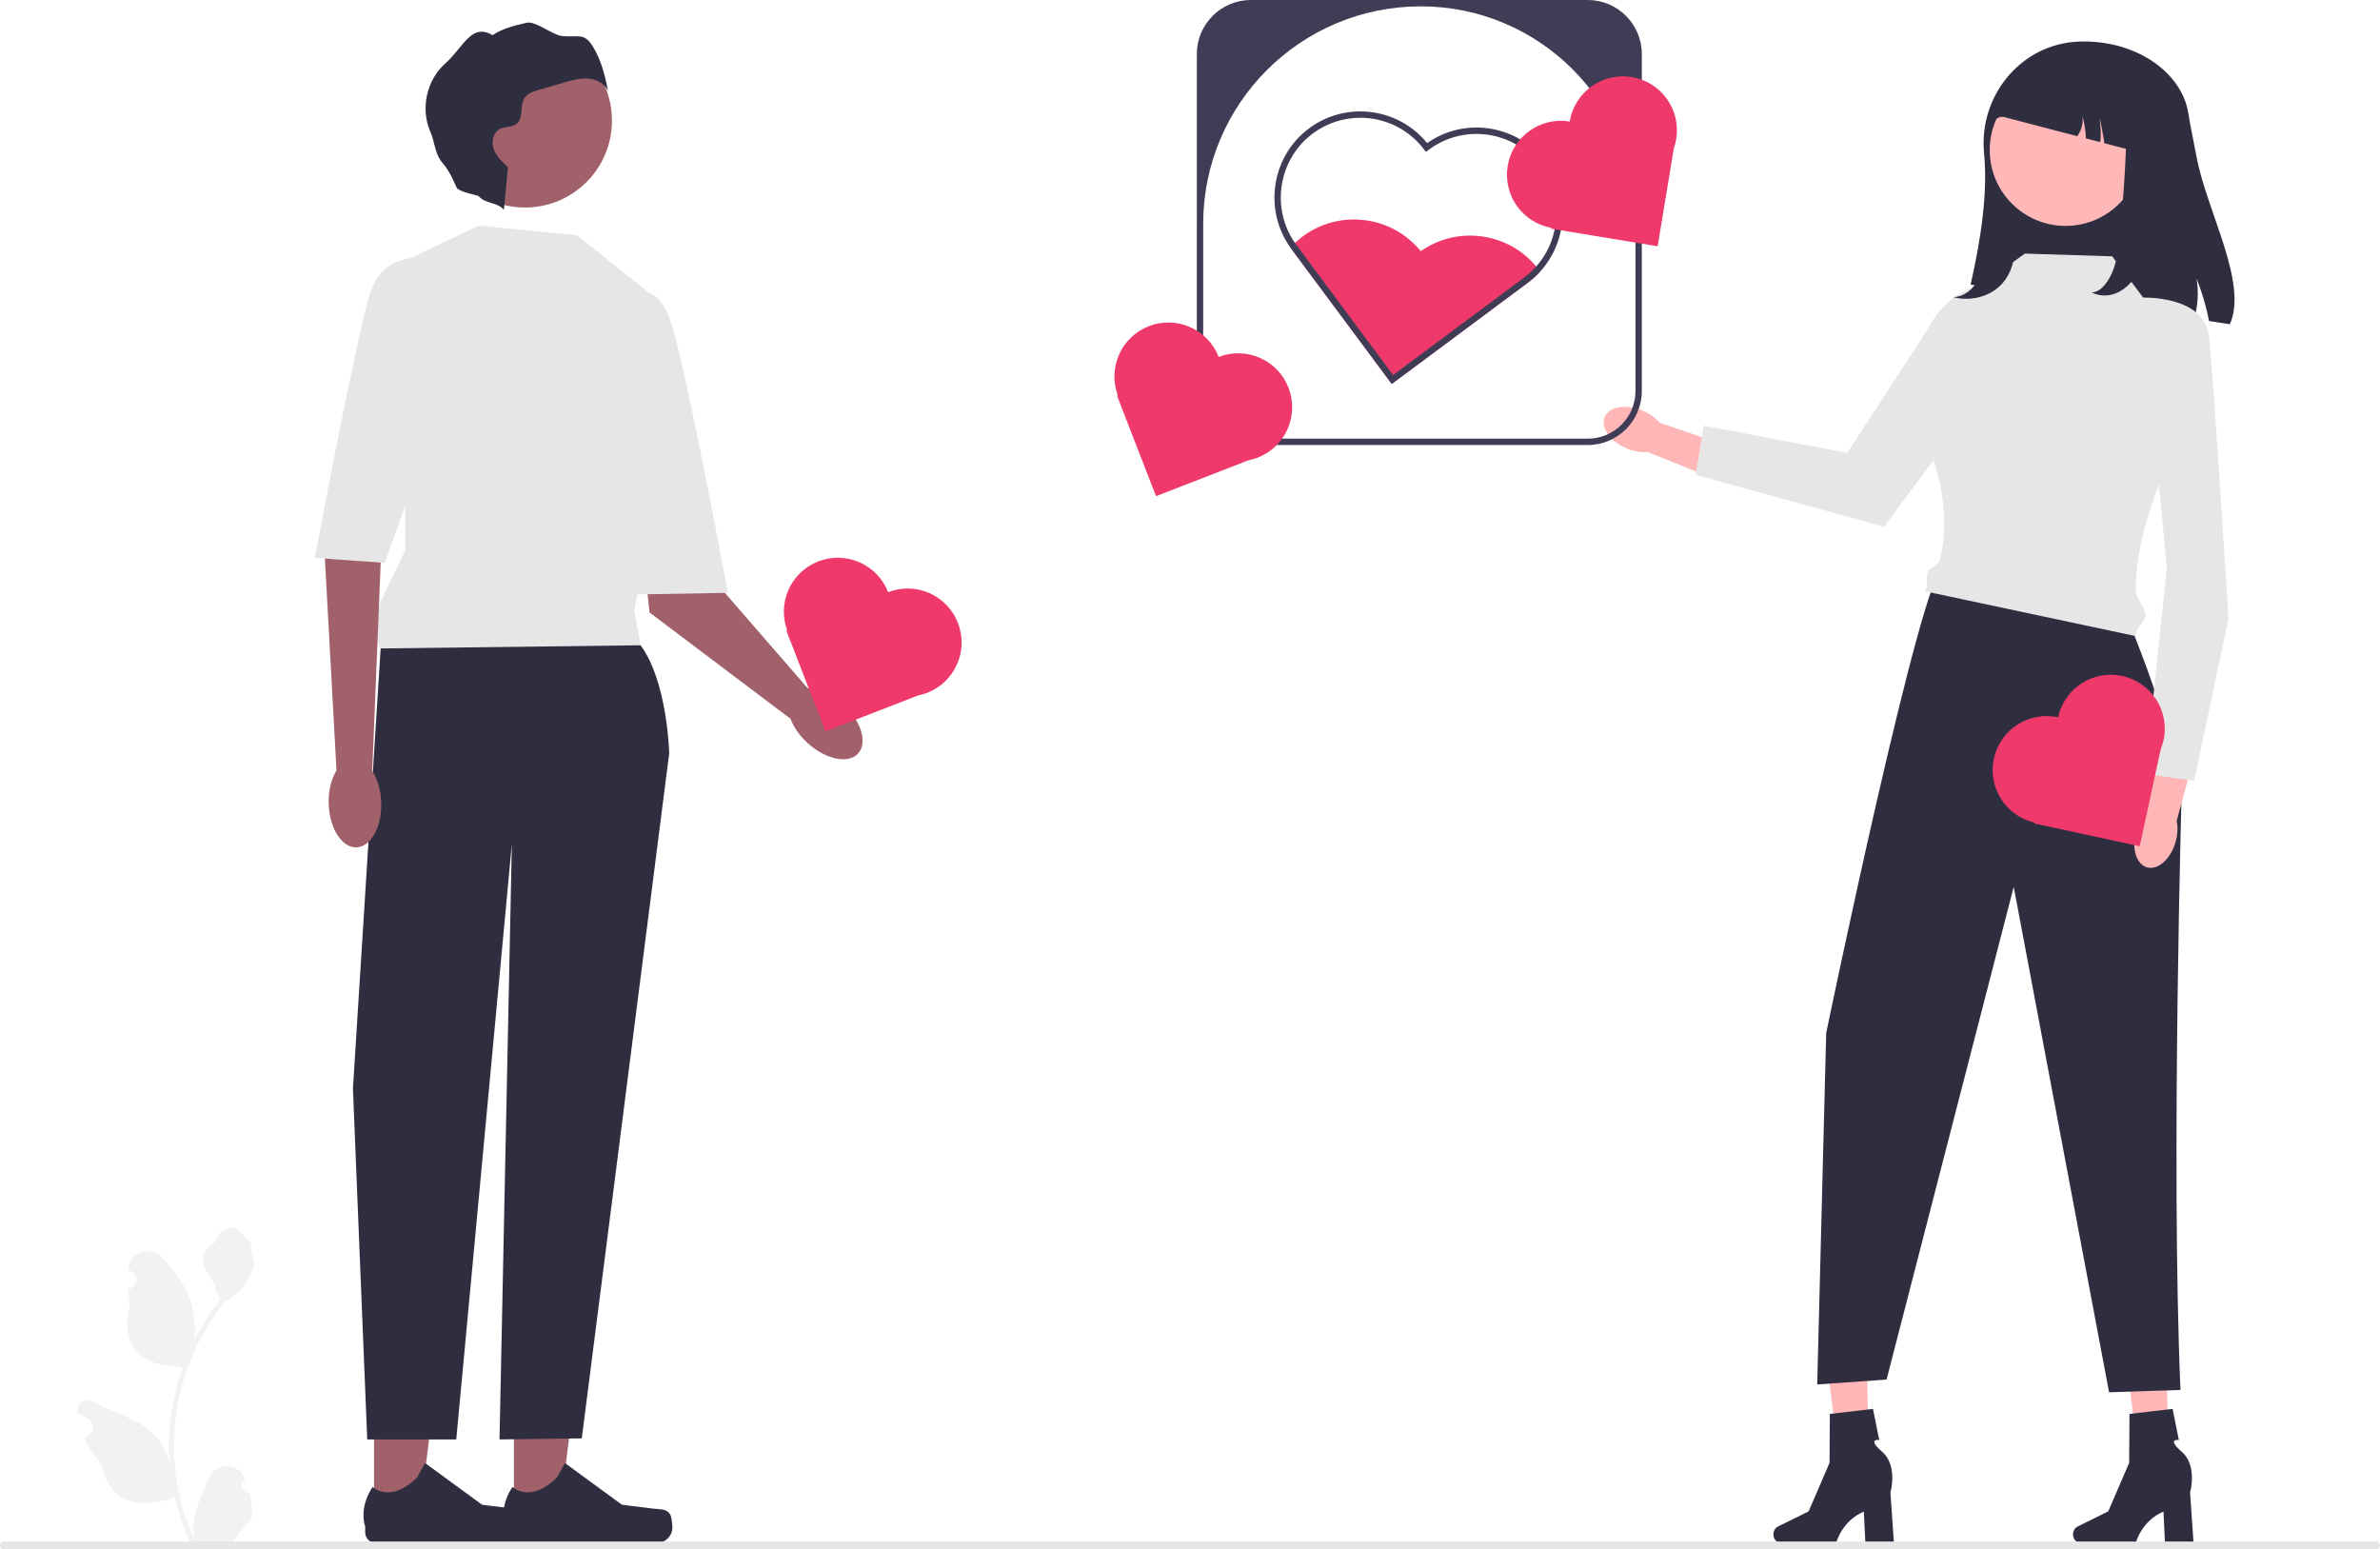 <svg xmlns="http://www.w3.org/2000/svg" width="748.775" height="487.44" viewBox="0 0 748.775 487.44" xmlns:xlink="http://www.w3.org/1999/xlink"><path d="M484.133,84.878c-.27-.35-.54-.7-.83-1.04-4.31-5.19-10.32-8.52-17.04-9.46-6.84-.95-13.65,.7-19.27,4.64-9.14-11.24-25.68-13.31-37.33-4.5-.8,.6-1.55,1.24-2.26,1.91-.5,.47-.97,.96-1.42,1.46,.05,.08,.1,.15,.16,.23l31.72,42.67,.8-.6c1.68-1.24,40.96-30.45,42.2-31.38,1.35-1.02,2.58-2.15,3.68-3.36-.13-.19-.27-.38-.41-.57Z" fill="#ee396a"/><path d="M486.133,50.878c-4.36-5.78-10.71-9.5-17.87-10.5-6.84-.95-13.65,.7-19.27,4.64-9.14-11.24-25.68-13.31-37.33-4.5-11.66,8.8-14.17,25.52-5.68,37.37,.05,.08,.1,.15,.16,.23l31.72,42.67,.8-.6c1.68-1.24,40.96-30.45,42.2-31.38,1.35-1.02,2.58-2.15,3.68-3.36,8.62-9.44,9.58-24.01,1.59-34.57Zm-2.83,32.96c-1.09,1.23-2.31,2.36-3.65,3.37-1.13,.86-35.64,26.51-41.38,30.78l-30.52-41.06c-.12-.16-.24-.33-.35-.5-7.62-10.96-5.23-26.23,5.47-34.32,4.52-3.41,9.82-5.06,15.09-5.06,7.6,0,15.12,3.43,20.04,9.95l.6,.8,.8-.61c11.03-8.33,26.8-6.14,35.14,4.89,4.04,5.35,5.75,11.94,4.83,18.58-.69,4.98-2.8,9.52-6.07,13.18Z" fill="#3f3d56"/><path d="M701.537,102l-6.53-1c-.9-4.58-2.23-9.09-3.96-13.43,.74,4.22,.46,8.61-.76,12.71l-70.31-10.75c3.44-15.12,5.39-29.25,4.23-41.34-1.73-18.14,11.71-34.47,29.92-35.11,.5-.02,1.01-.03,1.52-.03,16.87,0,30.8,9.86,32.83,22.6,.72,4.56,1.73,9.08,2.57,13.63,3.15,17.04,16.33,39.75,10.49,52.72Z" fill="#2f2e41"/><path d="M516.72,129.132c2.268,.941,4.136,2.317,5.404,3.842l22.173,7.601-3.925,10.445-22.069-8.835c-1.976,.179-4.268-.171-6.537-1.113-5.181-2.15-8.273-6.566-6.904-9.863,1.368-3.297,6.678-4.227,11.859-2.077h0Z" fill="#ffb6b6"/><g><polygon points="588.017 464.408 579.248 464.615 574.359 425.218 587.301 424.912 588.017 464.408" fill="#ffb7b7"/><path d="M557.931,482.703h0c0,1.481,1.051,2.682,2.348,2.682h17.406s1.713-6.885,8.697-9.849l.482,9.849h8.979l-1.088-15.836s2.402-8.472-2.586-12.803c-4.988-4.331-.948-3.728-.948-3.728l-1.962-9.801-13.569,1.596-.1,15.386-6.585,15.272-9.658,4.771c-.86,.425-1.416,1.392-1.416,2.462l-0,0Z" fill="#2f2e41"/></g><g><polygon points="682.284 464.408 673.515 464.615 668.627 425.218 681.568 424.912 682.284 464.408" fill="#ffb7b7"/><path d="M652.198,482.703h0c0,1.481,1.051,2.682,2.348,2.682h17.406s1.713-6.885,8.697-9.849l.482,9.849h8.979l-1.088-15.836s2.402-8.472-2.586-12.803c-4.988-4.331-.948-3.728-.948-3.728l-1.962-9.801-13.569,1.596-.1,15.386-6.585,15.272-9.658,4.771c-.86,.425-1.416,1.392-1.416,2.462l-0,0Z" fill="#2f2e41"/></g><path d="M611.537,178l54,9c7.079,11.702,21,56,21,56,0,0-3.647,123.063-.529,194.263l-22.471,.737-30-159-40,155-21.82,1.544,2.82-110.544s30.152-145.63,37-147Z" fill="#2f2e41"/><path d="M637.026,79.781l27.499,.859,28.358,37.811c-10.998,27.792-21.341,47.86-20.89,67.677,.038,1.679,2.776,5.451,3,7,.303,2.094-3.677,5.166-3,7l-66.456-14.128c1.345-1.897,.187-4.293,1-6,.715-1.5,3.458-2.323,3.792-3.778,1.8-7.855,2.76-20.961-4.012-36.352-4.815-10.944,16.38-36.473,15.242-48.917l15.468-11.171Z" fill="#e6e6e6"/><path d="M643.331,97.436l0,0-50.583,68.279-59.294-16.327,2.578-15.468,45.15,8.551,25.189-38.724c8.225-15.899,24.436-19.101,36.96-6.311Z" fill="#e6e6e6"/><circle cx="649.851" cy="47.214" r="23.857" fill="#ffb7b7"/><path d="M672.037,261.324c.671-2.362,1.82-4.377,3.187-5.814l4.969-22.907,10.831,2.683-6.207,22.948c.408,1.942,.326,4.259-.344,6.622-1.532,5.396-5.559,8.981-8.993,8.005-3.434-.975-4.976-6.14-3.443-11.537h0Z" fill="#ffb6b6"/><path d="M673.535,93.628s19.997-1.018,21.453,12.242c1.456,13.261,6.115,88.785,6.115,88.785l-10.798,50.977-15.398-2.14,6.805-64.888-8.176-84.976Z" fill="#e6e6e6"/><path d="M674.107,26.94c0,5.39-2.99,12.33-2.99,20.48l-9.07-2.36c-.18-1.58-1.1-6.52-1.51-8.06,.21,1.45,.66,6.32,.16,7.7l-4.45-1.16c-.03-.83-.1-1.66-.2-2.48-.18-1.58-.48-3.14-.89-4.68,.21,1.45,.04,2.94-.46,4.32-.29,.76-.67,1.48-1.15,2.14l-21.96-5.73c-5.32-2.002-6.134,5.042-6.05,13.89,0,0-3-31,19.8-32.79l3.44-3.44c20.71,1.19,25.33,5.48,25.33,12.17Z" fill="#2f2e41"/><path d="M625.224,56.287c.816,8.326-.179,16.702-1.364,24.993-.381,2.668-.805,5.4-2.227,7.775s-4.066,4.359-7.096,4.42c4.764,1.287,10.257,.159,13.9-2.854,3.699-3.058,5.325-7.694,5.449-12.179,.124-4.485-1.089-8.905-2.294-13.262l-6.368-8.894Z" fill="#2f2e41"/><path d="M668.768,24.21c.816,15.18-.179,30.451-1.364,45.567-.381,4.865-.805,9.844-2.227,14.175-1.421,4.331-4.066,7.947-7.096,8.059,4.764,2.346,10.257,.29,13.9-5.203,3.699-5.576,5.325-14.028,5.449-22.205,.124-8.177-1.089-16.235-2.294-24.179l-6.368-16.215Z" fill="#2f2e41"/><g><polygon points="161.675 476.782 176.029 476.78 182.858 421.414 161.672 421.415 161.675 476.782" fill="#a0616a"/><path d="M210.854,476.456h0c.447,.753,.683,3.182,.683,4.058h0c0,2.691-2.181,4.872-4.872,4.872h-44.453c-1.836,0-3.324-1.488-3.324-3.324v-1.851s-2.199-5.562,2.328-12.418c0,0,5.627,5.368,14.035-3.04l2.48-4.492,17.948,13.126,9.948,1.225c2.176,.268,4.106-.042,5.226,1.844Z" fill="#2f2e41"/></g><g><polygon points="117.675 476.782 132.029 476.78 138.858 421.414 117.672 421.415 117.675 476.782" fill="#a0616a"/><path d="M166.854,476.456h0c.447,.753,.683,3.182,.683,4.058h0c0,2.691-2.181,4.872-4.872,4.872h-44.453c-1.836,0-3.324-1.488-3.324-3.324v-1.851s-2.199-5.562,2.328-12.418c0,0,5.627,5.368,14.035-3.04l2.48-4.492,17.948,13.126,9.948,1.225c2.176,.268,4.106-.042,5.226,1.844Z" fill="#2f2e41"/></g><path d="M120.037,199.5l-9,143,4.5,110.335h28.008l17.492-187.335-3.886,187.335,25.886-.335,27.5-215.5s-.5-22.5-9-34-81.5-3.5-81.5-3.5Z" fill="#2f2e41"/><polygon points="224.252 166.604 201.708 167.492 204.341 192.673 248.537 226 254.537 217 222.801 180.456 224.252 166.604" fill="#a0616a"/><path d="M181.537,74l-31-3-23,11v91l-7.314,15.292c-2.355,4.925-2.603,10.596-.686,15.708h0l82-1-2-11,4-21,3-77-25-20Z" fill="#e6e6e6"/><path d="M200.037,93.5s7-7,12,11,17,82,17,82l-28.5,.5-7.5-68.5,7-25Z" fill="#e6e6e6"/><polygon points="120.037 170.5 117.037 244.354 106.037 245.5 102.037 172.5 120.037 170.5" fill="#a0616a"/><path d="M139.037,82.5s-18-7-23,11-17,82-17,82l22,1.579,25-69.579-7-25Z" fill="#e6e6e6"/><circle cx="165.18" cy="37.939" r="27.35" fill="#a0616a"/><ellipse cx="111.671" cy="252.669" rx="8.267" ry="13.924" transform="translate(-8.519 3.939) rotate(-1.947)" fill="#a0616a"/><ellipse cx="259.671" cy="227.669" rx="8.267" ry="13.924" transform="translate(-83.446 266.825) rotate(-47.753)" fill="#a0616a"/><path d="M186.371,14.402c-2.713-4.267-4.578-2.541-9.606-3.067-2.882-.302-8.274-4.832-11.097-4.176-3.721,.864-7.535,1.768-10.703,3.901-6.718-3.952-9.107,3.783-14.932,8.962-5.825,5.178-7.8,14.232-4.662,21.366,1.494,3.397,1.38,7.003,3.811,9.807,2.798,3.229,4.34,7.723,4.555,7.972,1.165,1.344,6.65,2.287,6.873,2.545,2.196,2.534,5.735,1.753,7.932,4.288l1.266-13.409c-1.778-1.633-3.618-3.356-4.448-5.623-.83-2.267-.28-5.236,1.851-6.372,1.675-.893,3.917-.492,5.377-1.706,2.228-1.853,.854-5.731,2.476-8.133,.959-1.42,2.739-1.992,4.384-2.469,2.667-.774,5.335-1.548,8.002-2.322,2.481-.72,5.03-1.448,7.606-1.242,2.576,.206,5.225,1.549,6.242,3.924-.939-4.968-2.216-9.979-4.928-14.246Z" fill="#2f2e41"/><path d="M279.413,186.299h-0c-3.392-8.741-13.229-13.078-21.97-9.685h-0c-8.658,3.36-12.99,13.042-9.775,21.72l-.254,.098,12.285,31.655,29.129-11.304c.963-.19,1.923-.462,2.87-.829h0c8.741-3.392,13.078-13.229,9.685-21.97v-0c-3.392-8.741-13.229-13.078-21.97-9.685l0,0Z" fill="#ee396a"/><path d="M516.537,17V123c0,9.374-7.626,17-17,17h-106c-9.374,0-17-7.626-17-17V17c0-9.374,7.626-17,17-17h106c9.374,0,17,7.626,17,17Zm-17,121c8.284,0,15-6.716,15-15v-53.441c0-37.312-30.247-67.559-67.559-67.559h-0c-37.799,0-68.441,30.642-68.441,68.441v52.559c0,8.284,6.716,15,15,15h106Z" fill="#3f3d56"/><path d="M493.853,38.224l-0,0c-9.251-1.528-17.989,4.734-19.517,13.985l-0,0c-1.513,9.164,4.618,17.819,13.724,19.467l-.044,.268,33.502,5.532,5.09-30.828c.326-.926,.581-1.89,.746-2.893l0-0c1.528-9.251-4.734-17.989-13.985-19.517l-0-0c-9.251-1.528-17.989,4.734-19.517,13.985l0-0Z" fill="#ee396a"/><path d="M383.413,112.299h-0c-3.392-8.741-13.229-13.078-21.97-9.685h-0c-8.658,3.36-12.99,13.042-9.775,21.72l-.254,.098,12.285,31.655,29.129-11.304c.963-.19,1.923-.462,2.87-.829h0c8.741-3.392,13.078-13.229,9.685-21.97v-0c-3.392-8.741-13.229-13.078-21.97-9.685l0,0Z" fill="#ee396a"/><path d="M647.492,225.656l-0,0c-9.164-1.986-18.203,3.832-20.189,12.995l-0,0c-1.968,9.077,3.724,18.027,12.738,20.126l-.058,.266,33.185,7.194,6.62-30.536c.372-.908,.674-1.859,.89-2.852l0-0c1.986-9.164-3.832-18.203-12.995-20.189l-0-0c-9.164-1.986-18.203,3.832-20.189,12.995l0-0Z" fill="#ee396a"/><path d="M78.516,469.653c-2.066,.129-3.208-2.437-1.645-3.933l.155-.618c-.02-.05-.041-.099-.062-.148-2.089-4.982-9.17-4.947-11.241,.042-1.839,4.428-4.179,8.864-4.756,13.546-.258,2.067-.142,4.172,.316,6.2-4.308-9.411-6.575-19.687-6.575-30.021,0-2.597,.142-5.193,.433-7.783,.239-2.119,.568-4.224,.995-6.31,2.306-11.277,7.299-22.018,14.5-30.99,3.462-1.892,6.349-4.851,8.093-8.397,.626-1.279,1.117-2.655,1.35-4.056-.394,.052-1.486-5.949-1.188-6.317-.549-.833-1.532-1.247-2.131-2.06-2.982-4.043-7.091-3.337-9.236,2.157-4.582,2.313-4.627,6.148-1.815,9.837,1.789,2.347,2.035,5.522,3.604,8.035-.162,.207-.329,.407-.491,.614-2.961,3.798-5.522,7.88-7.681,12.169,.61-4.766-.291-10.508-1.826-14.21-1.748-4.217-5.025-7.769-7.91-11.415-3.466-4.379-10.573-2.468-11.184,3.083-.006,.054-.012,.107-.017,.161,.429,.242,.848,.499,1.259,.77,2.339,1.547,1.531,5.174-1.241,5.602l-.063,.01c.155,1.544,.42,3.074,.807,4.579-3.702,14.316,4.29,19.53,15.701,19.764,.252,.129,.497,.258,.749,.381-1.156,3.255-2.08,6.594-2.764,9.979-.614,2.99-1.04,6.013-1.279,9.049-.297,3.83-.271,7.68,.052,11.503l-.019-.136c-.82-4.211-3.107-8.145-6.427-10.87-4.946-4.063-11.933-5.559-17.268-8.824-2.568-1.572-5.859,.459-5.411,3.437l.022,.143c.794,.323,1.569,.698,2.319,1.117,.429,.242,.848,.499,1.259,.77,2.339,1.547,1.531,5.174-1.241,5.602l-.063,.01c-.045,.006-.084,.013-.129,.019,1.363,3.236,3.262,6.239,5.639,8.829,2.315,12.497,12.256,13.683,22.89,10.044h.006c1.163,5.064,2.861,10.011,5.044,14.726h18.02c.065-.2,.123-.407,.181-.607-1.666,.103-3.346,.006-4.986-.297,1.337-1.641,2.674-3.294,4.011-4.935,.032-.032,.058-.065,.084-.097,.678-.84,1.363-1.673,2.041-2.512l0-.001c.042-2.578-.267-5.147-.879-7.64l-.001-0-0-0Z" fill="#f2f2f2"/><path id="b-106" d="M1.247,487.44H747.528c.689,0,1.247-.558,1.247-1.247s-.558-1.247-1.247-1.247H1.247c-.689,0-1.247,.558-1.247,1.247s.558,1.247,1.247,1.247h0Z" fill="#e6e6e6"/></svg>